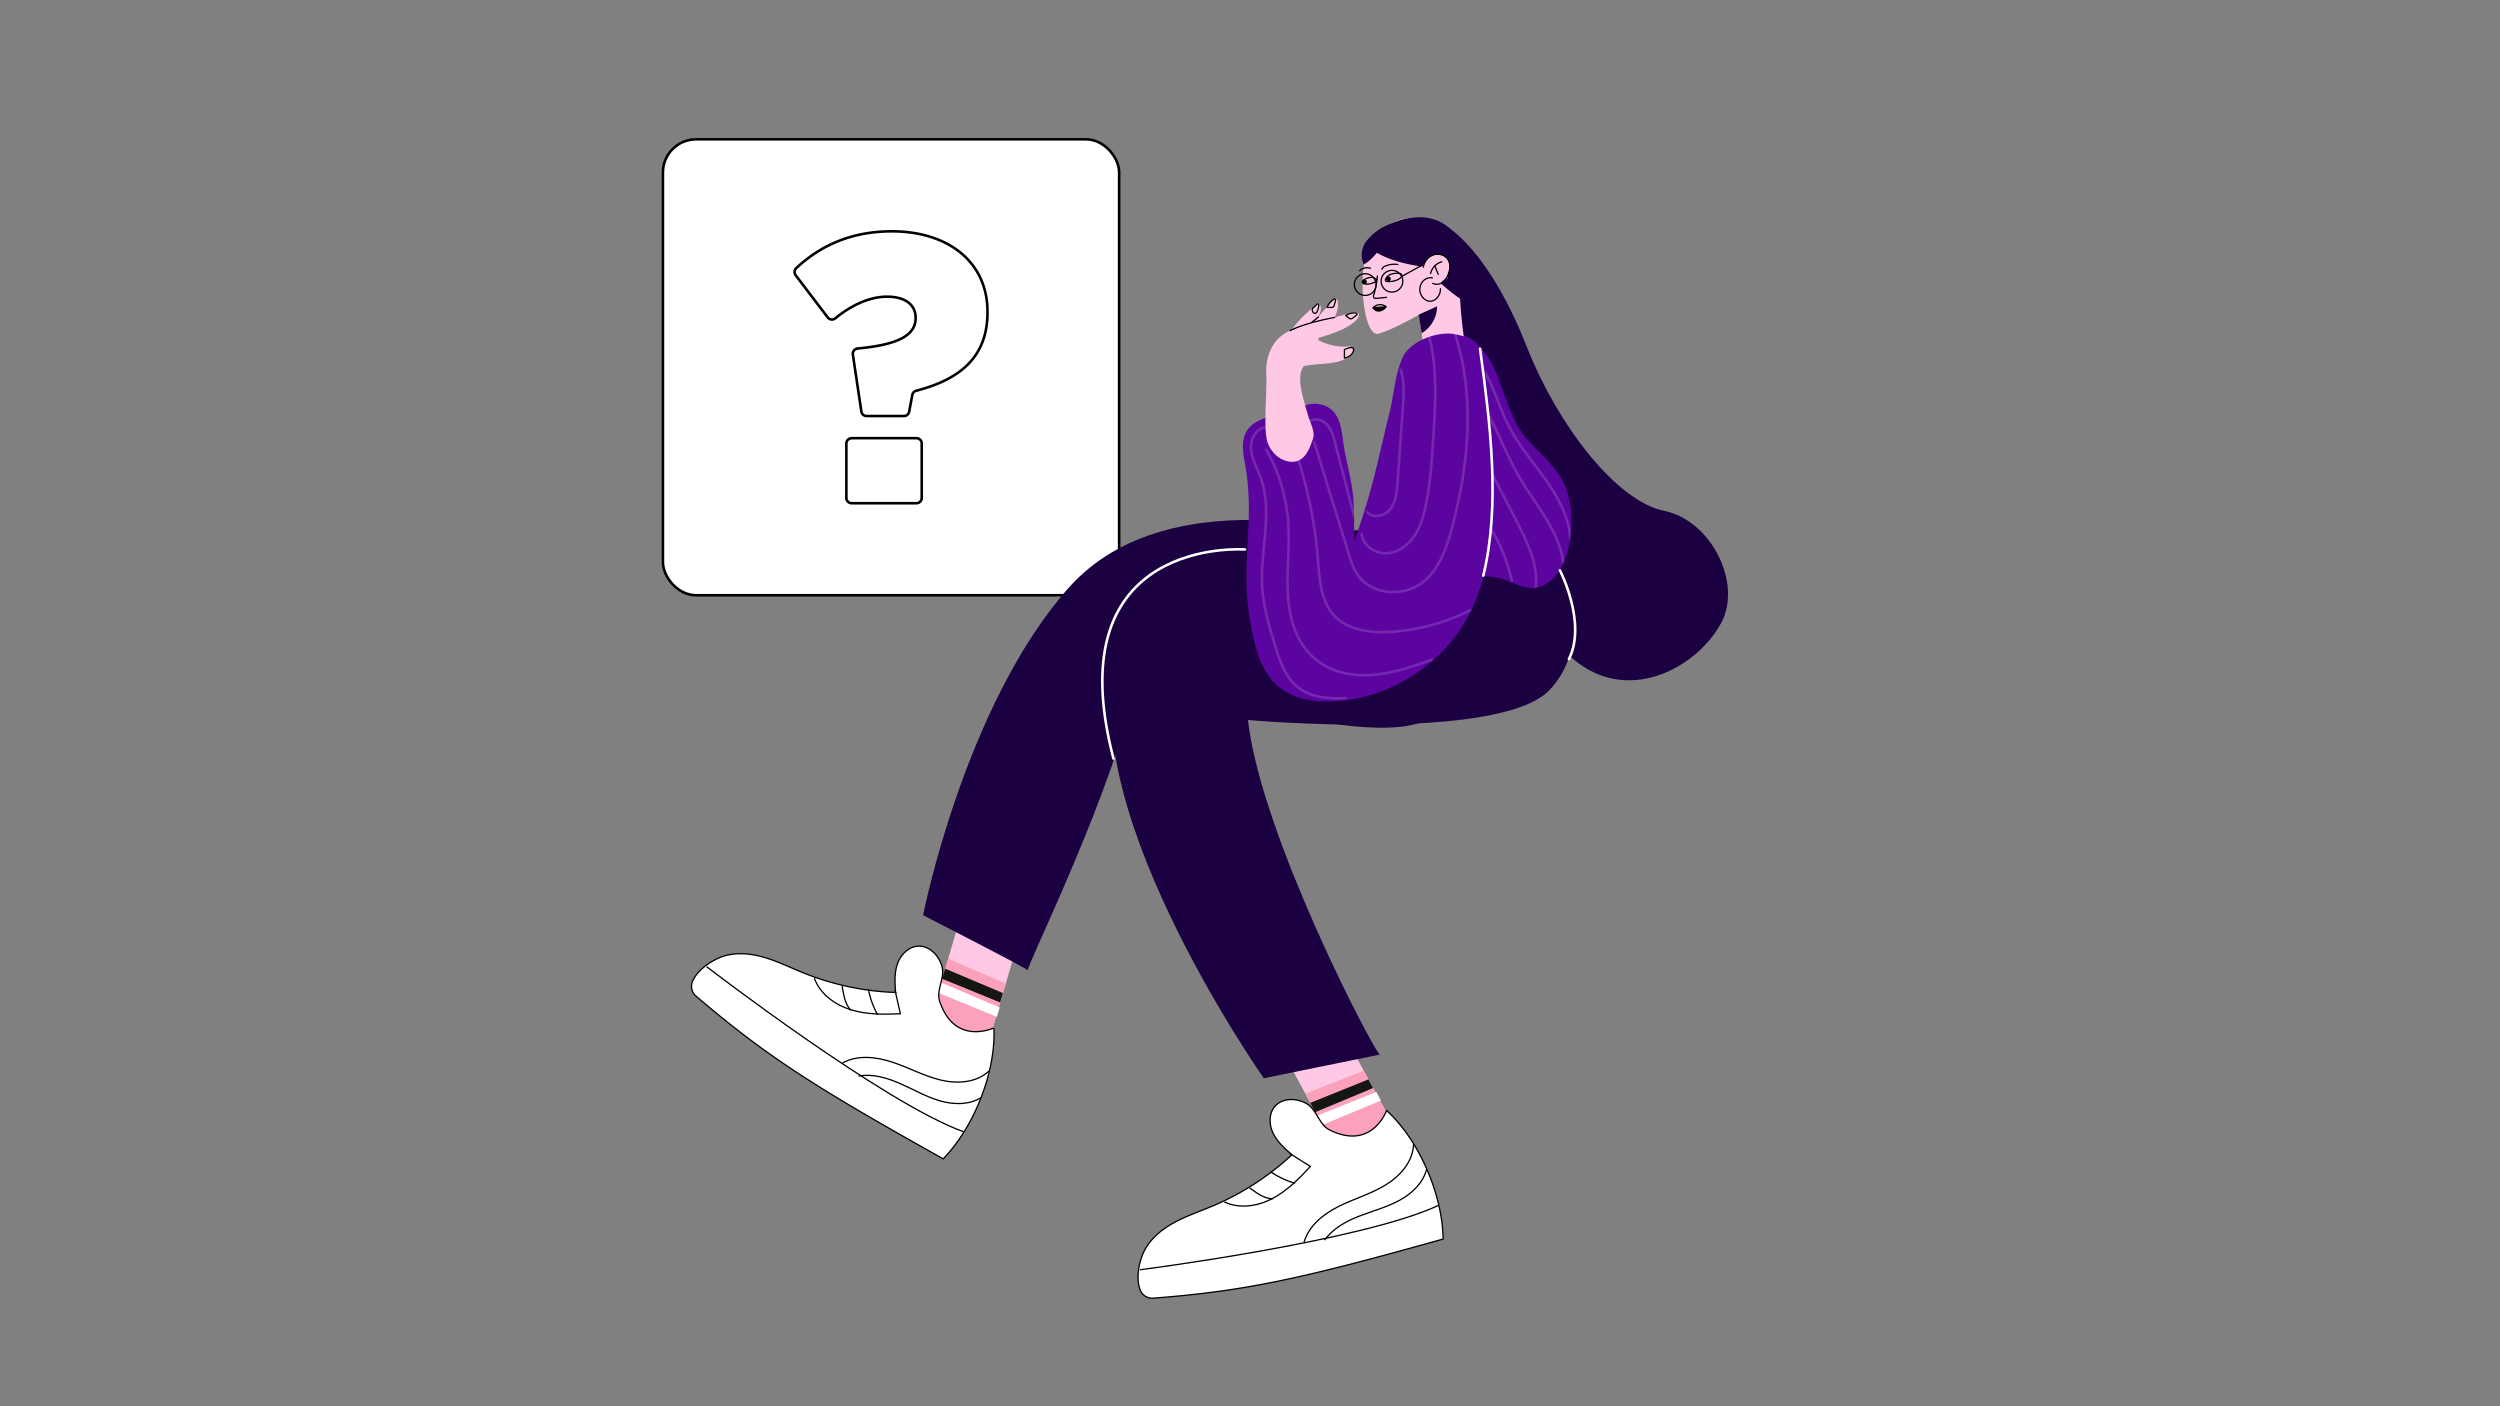 <svg id="Layer_1" data-name="Layer 1" xmlns="http://www.w3.org/2000/svg" xmlns:xlink="http://www.w3.org/1999/xlink" viewBox="0 0 1920 1080">
  <rect x="0" y="0" width="1920" height="1080" fill="#808080" stroke="none"/>
  <defs>
    <clipPath id="clip-path">
      <path d="M1147.68,283.24c7.09,15.74,10.9,33.75,20.28,47.69,9.67,14.37,24.62,23.35,32.57,39.16,6.16,12.26,7.35,27.42,5.56,41.75-1.14,9.16-3.52,18.35-8.2,25.89S1186,451,1178.14,451.6c-8.23.63-15.81-4.25-23.71-6.76-15-4.77-31.06-.93-46.71-.16s-33.15-2.78-42.07-17.63c-7.64-12.72-6.76-30.3-2.83-45.52s10.55-29.49,13.72-44.94c2.29-11.14,2.73-22.61,4.19-33.92s4.09-22.81,10.08-31.95C1109.46,242.3,1136.05,257.4,1147.68,283.24Z" fill="#5c04a0"/>
    </clipPath>
    <clipPath id="clip-path-2">
      <path d="M1118.26,256.84c-13.31-3.07-34.79,4.83-40.75,17.12s-6.92,28.78-10.15,42c-10.51,43.11-13.23,60-27.27,99.76-.32-38.62-.09-34.76-7-67.3-2.83-13.41-1.64-30-14.22-36.23a21.35,21.35,0,0,0-15.28-1.23c-17.16,4.84-8.66,3.45-25.48,8.17-7.61,2.14-15.87,4.72-20.25,11.3-4.76,7.14-3.39,16.56-1.84,25,8.45,45.93-4.1,76.86,4.35,122.8,3.27,17.75,7.33,36.94,21,48.71,11.63,10,28,12.46,43.34,11.65,41-2.15,80.15-26.11,100.74-61.59,12.35-21.26,18.12-45.82,20.08-70.33s.28-49.14-1.41-73.67l-3-43.45c-.54-7.85-1.17-16-5-22.86S1125.93,258.62,1118.26,256.84Z" fill="#5c04a0"/>
    </clipPath>
  </defs>
  <title>Vector 1</title>
  <g>
    <rect x="509.13" y="107" width="350.37" height="350.15" rx="25.44" fill="#fff" stroke="#000" stroke-miterlimit="10" stroke-width="2"/>
    <path d="M656,269h0a4.12,4.12,0,0,1,2.7-1.35c32.83-3.05,44.49-10.93,44.49-23.36V244c0-10-7.93-16.15-22-16.15-12.73,0-26.7,6-39.62,16.58a4.1,4.1,0,0,1-5.89-.66L611.08,211.4a4.1,4.1,0,0,1,.47-5.48c17.65-16.56,41.27-28.26,73.41-28.26,43.17,0,73.43,23.5,73.43,61.68v.59c0,36-23.4,52-54.73,60.16a4.1,4.1,0,0,0-3,3.22l-2.42,12.87a4.09,4.09,0,0,1-4,3.35H665.58a4.1,4.1,0,0,1-4.05-3.49L655,272.37A4.09,4.09,0,0,1,656,269Zm-1.88,67.52h49.67a4.11,4.11,0,0,1,4.1,4.1V382.4a4.1,4.1,0,0,1-4.1,4.09H654.1A4.09,4.09,0,0,1,650,382.4V340.66A4.1,4.1,0,0,1,654.1,336.56Z" fill="#fff" stroke="#000" stroke-miterlimit="10" stroke-width="2"/>
  </g>
  <path d="M1103.52,169.58c.27.1,35.72,12.19,69.16,97,23.62,59.89,68.49,118.15,105.3,125.73s60,55.94,44,85.9c-20.26,38.08-84,70.62-127.81,12.88s-88.73-205-88.65-208.18-22.78-74.6-22.78-74.6l-7.88-25.83Z" fill="#1b0042"/>
  <g>
    <path d="M983.58,804.48c.85,2.62,55.4,102.43,55.4,102.43l46.19-15-57.4-105.63L982.45,801" fill="#ffc9e6"/>
    <polygon points="1002.52 839.94 1047.31 822.24 1085.17 891.92 1037.83 906.32 1002.52 839.94" fill="#fca1bb"/>
    <polygon points="1006.28 847.01 1050.96 828.96 1054.56 835.58 1010.08 854.16 1006.28 847.01" fill="#151614"/>
    <polygon points="1011.41 856.9 1056.97 838.57 1060.56 845.19 1015.22 864.05 1011.41 856.9" fill="#fff"/>
  </g>
  <g>
    <path d="M1020.93,867.69c-7.9-4-9.58-15.29-17.13-19.89s-18.94-4.92-24.76,2c-4.71,5.59-4.42,14.13-1.2,20.7s8.84,11.58,14.39,16.34a208.94,208.94,0,0,1-60.91,39.36c-10.41,4.39-21.22,8-31,13.55s-18.79,13.56-22.93,24.07c-3.14,8-4.82,18.88-1.73,26.92A10,10,0,0,0,885.7,997c72.57-5.58,116.07-15.56,222.63-45.42-.57-35-18.9-76.43-43.43-98.72C1064.9,852.83,1053.66,884.16,1020.93,867.69Z" fill="#fff" stroke="#000" stroke-miterlimit="10"/>
    <path d="M875.48,975.19s170.4-21.83,229.33-49.48" fill="#fff" stroke="#000" stroke-miterlimit="10"/>
    <path d="M940.22,923.05c11.55,5.53,25.61,3.42,36.94-2.53s20.47-15.3,29.2-24.67l-15.8-10" fill="none" stroke="#000" stroke-miterlimit="10"/>
    <path d="M959.66,912.33c6,4.12,10.6,7.95,17.88,8.47" fill="none" stroke="#000" stroke-miterlimit="10"/>
    <path d="M975.64,899.76a65.74,65.74,0,0,0,19,9" fill="none" stroke="#000" stroke-miterlimit="10"/>
    <path d="M1001.52,954c3.61-12.65,14.91-21.65,26.69-27.52s24.63-9.55,35.88-16.39,21.12-18,21.49-31.15" fill="none" stroke="#000" stroke-miterlimit="10"/>
    <path d="M1017.35,952.44c6.27-9,16.42-14.51,26.65-18.49s21-6.76,30.64-12,18.43-13.4,21-24.06" fill="none" stroke="#000" stroke-miterlimit="10"/>
  </g>
  <g>
    <path d="M739.8,697.79c-1.24,2.45-33,111.67-33,111.67l43.31,22L784,716.08l-42.49-21.56" fill="#ffc9e6"/>
    <polygon points="728.19 736.27 772.42 755.34 750.08 831.43 706.37 808.23 728.19 736.27" fill="#fca1bb"/>
    <polygon points="725.87 743.94 770.27 762.68 768.14 769.91 723.52 751.69 725.87 743.94" fill="#151614"/>
    <polygon points="722.53 754.57 767.74 773.73 765.62 780.96 720.18 762.32 722.53 754.57" fill="#fff"/>
  </g>
  <g>
    <path d="M721.66,768.93c-2.79-8.4,4-17.6,1.9-26.18-2.14-8.77-9.95-16.85-18.94-16.07-7.28.63-13.1,6.88-15.45,13.81s-1.91,14.45-1.34,21.74a209.15,209.15,0,0,1-70.93-15.1c-10.47-4.24-20.65-9.33-31.56-12.3s-22.88-3.65-33.23.87c-7.84,3.42-16.74,10-20.22,17.85a10,10,0,0,0,2.72,11.55C590,812.36,627.84,836,724.41,890c24.28-25.18,40.54-67.49,38.89-100.6C763.3,789.42,733.23,803.7,721.66,768.93Z" fill="#fff" stroke="#000" stroke-miterlimit="10"/>
    <path d="M542.75,742.46s136.13,104.78,197.4,126.77" fill="#fff" stroke="#000" stroke-miterlimit="10"/>
    <path d="M625.41,751.2c4.28,12.06,15.73,20.49,28,24.28s25.3,3.6,38.09,3.12l-4.15-18.22" fill="none" stroke="#000" stroke-miterlimit="10"/>
    <path d="M646.75,757.32c1.36,7.18,1.9,13.11,6.69,18.63" fill="none" stroke="#000" stroke-miterlimit="10"/>
    <path d="M666.94,759.69a65.54,65.54,0,0,0,7.11,19.75" fill="none" stroke="#000" stroke-miterlimit="10"/>
    <path d="M647,816.41c11.48-6.43,25.84-4.82,38.33-.68s24.19,10.62,37,13.72,27.67,2.14,37.21-6.92" fill="none" stroke="#000" stroke-miterlimit="10"/>
    <path d="M659.32,826.45c10.8-2,21.87,1.31,31.93,5.71s19.63,10,30.15,13.14,22.52,3.51,31.88-2.21" fill="none" stroke="#000" stroke-miterlimit="10"/>
  </g>
  <path d="M1069.49,416c-3.87-1-169.19-54.55-249,35.69S708.93,702.89,708.93,702.89s83.49,42.72,80.51,42.41S857,605.42,874.24,516.73c0,0,173.32,61.84,222.28,35.77S1153.69,437.8,1069.49,416Z" fill="#1b0042"/>
  <path d="M1122.85,408.25c-4,.2-210.9-23.38-259.94,86.62S970.58,828.08,970.58,828.08l89.17-18.16c-2.94.6-91.2-167.16-101.32-256.95,0,0,192.25,17,231.14-22.58S1209.72,403.82,1122.85,408.25Z" fill="#1b0042"/>
  <g>
    <path d="M1147.68,283.24c7.09,15.74,10.9,33.75,20.28,47.69,9.67,14.37,24.62,23.35,32.57,39.16,6.16,12.26,7.35,27.42,5.56,41.75-1.14,9.16-3.52,18.35-8.2,25.89S1186,451,1178.14,451.6c-8.23.63-15.81-4.25-23.71-6.76-15-4.77-31.06-.93-46.71-.16s-33.15-2.78-42.07-17.63c-7.64-12.72-6.76-30.3-2.83-45.52s10.55-29.49,13.72-44.94c2.29-11.14,2.73-22.61,4.19-33.92s4.09-22.81,10.08-31.95C1109.46,242.3,1136.05,257.4,1147.68,283.24Z" fill="#5c04a0"/>
    <g clip-path="url(#clip-path)">
      <path d="M1107.44,257.47c15,3,26.28,15.51,33.46,29s11.3,28.35,18.4,41.84C1167,342.9,1178,355.5,1187.47,369s17.73,28.76,18.66,45.27" fill="none" stroke="#fff" stroke-linecap="round" stroke-linejoin="round" stroke-width="2" opacity="0.15"/>
      <path d="M1092.08,270.69c20.43,5,36,21.75,46.72,39.87s17.65,38.23,28.31,56.36c12.56,21.35,30.57,40.94,33.53,65.53" fill="none" stroke="#fff" stroke-linecap="round" stroke-linejoin="round" stroke-width="2" opacity="0.15"/>
      <path d="M1082.39,296.34c12.81,7.47,25.78,15.07,36.13,25.67,9.81,10.06,16.88,22.43,23.57,34.78,8,14.78,15.64,29.75,23.27,44.72,8.12,15.91,16.47,33.13,13.94,50.81" fill="none" stroke="#fff" stroke-linecap="round" stroke-linejoin="round" stroke-width="2" opacity="0.15"/>
      <path d="M1074.78,346.82c42.85,15.88,76.49,54.56,86.28,99.2" fill="none" stroke="#fff" stroke-linecap="round" stroke-linejoin="round" stroke-width="2" opacity="0.15"/>
    </g>
  </g>
  <path d="M1070.38,170.64s-15.26,5.77-21.41,26.28c-5.84,19.46-1,62.28,9.73,59.36s31.14-14.6,31.14-14.6l3.89,28.22,31.14-6.81s-5.83-36-2.91-57.41c.06-.45.11-.89.15-1.33,2-20-14.22-37.1-34.37-37.17A40.52,40.52,0,0,0,1070.38,170.64Z" fill="#ffc9e6"/>
  <path d="M1057.47,194.15c10.22,5.85,21.75,8.51,32.11,10.23,1.51.25,2.92.64,3.46-.78,1.2-3.19,4.63-6.49,7.44-7.32,3.58-1.05,7.64-1,10.17,1.77,3.18,3.45,2.69,8.81,1.15,13.19-.33.94.41,1.8-.24,2.55h-1.29c-1.9,2.17-4.79,2.73-2.72,4.75a140.42,140.42,0,0,0,14.35,11.25,115.6,115.6,0,0,0,1.53-29.61c-.64-9.63-4.13-19.47-11.44-25.79-6.5-5.64-15.44-7.93-24-7.53s-16.9,3.3-24.65,7A40.12,40.12,0,0,0,1048.83,186a17.85,17.85,0,0,0-1.58,17S1051.05,201.85,1057.47,194.15Z" fill="#1b0042"/>
  <path d="M1093.14,205.12a12.1,12.1,0,0,1,8.54-9.67c4.42-1.11,9.59,1.21,11.24,5.45,1.12,2.86.63,6.11-.38,9a14.23,14.23,0,0,1-4.45,6.76,7.43,7.43,0,0,1-7.72,1" fill="none" stroke="#000" stroke-linecap="round" stroke-linejoin="round"/>
  <path d="M1089.57,241.66l14.13-6.42a24.3,24.3,0,0,1-11.89,20.69Z" fill="#1b0042"/>
  <path d="M1075,210a15.61,15.61,0,0,0-6.6.56,7.3,7.3,0,0,0-4.33,3.92,1.22,1.22,0,0,0,1.07,1.67c3.55.25,6.91-.2,9.88-2.3a4.08,4.08,0,0,0,1.41-1.48A1.7,1.7,0,0,0,1075,210Z" fill="none" stroke="#000" stroke-linecap="round" stroke-linejoin="round"/>
  <path d="M1047.09,215.1a12.86,12.86,0,0,1,5-2,6.25,6.25,0,0,1,4.82,1.31,1,1,0,0,1-.16,1.63,12.41,12.41,0,0,1-8.38,2.11,4.29,4.29,0,0,1-1.23-.32A1.57,1.57,0,0,1,1047.09,215.1Z" fill="none" stroke="#000" stroke-linecap="round" stroke-linejoin="round"/>
  <path d="M1057.81,212a65.82,65.82,0,0,1-2.7,14.3,2.51,2.51,0,0,0,.08,2.36,2.43,2.43,0,0,0,2.16.46l7.4-.77" fill="none" stroke="#000" stroke-linecap="round" stroke-linejoin="round"/>
  <path d="M1067.78,213.06a1.83,1.83,0,0,1-2.81,2.33A1.83,1.83,0,1,1,1067.78,213.06Z"/>
  <path d="M1049.45,215.55a1.63,1.63,0,0,1-2.5,2.08A1.63,1.63,0,1,1,1049.45,215.55Z"/>
  <path d="M1061.38,206.73a4.1,4.1,0,0,1,2.68-2.44,18.14,18.14,0,0,1,9.47-1.15" fill="none" stroke="#000" stroke-linecap="round" stroke-linejoin="round"/>
  <path d="M1044.24,207.85a8.34,8.34,0,0,1,8.18-1.84" fill="none" stroke="#000" stroke-linecap="round" stroke-linejoin="round"/>
  <path d="M1064.54,235.54a7.51,7.51,0,0,0-10.2,1C1057.49,236,1061.38,236,1064.54,235.54Z" fill="none" stroke="#000" stroke-linecap="round" stroke-linejoin="round"/>
  <path d="M1054.36,236.85a5.13,5.13,0,0,0,5.11,2.47c2-.3,5-1.91,5.44-3.88"/>
  <circle cx="1069.03" cy="215.98" r="8.35" fill="none" stroke="#000" stroke-linecap="round" stroke-linejoin="round"/>
  <circle cx="1048.48" cy="218.54" r="8.35" fill="none" stroke="#000" stroke-linecap="round" stroke-linejoin="round"/>
  <line x1="1076.45" y1="212.33" x2="1092.06" y2="203.69" fill="none" stroke="#000" stroke-linecap="round" stroke-linejoin="round"/>
  <path d="M1100.07,213.42c-4.3-1.11-9.06,2.72-9.62,7.73s3.22,10.07,7.63,10.23,8.45-4.62,8.17-9.66" fill="none" stroke="#000" stroke-linecap="round" stroke-linejoin="round"/>
  <path d="M1098.69,210a12.17,12.17,0,0,1,8.58-8.93" fill="none" stroke="#000" stroke-linecap="round" stroke-linejoin="round"/>
  <path d="M1101.88,204.13c1.23,2.84,1.46,3.68,2.68,6.53" fill="none" stroke="#000" stroke-linecap="round" stroke-linejoin="round"/>
  <g>
    <path d="M1118.26,256.84c-13.31-3.07-34.79,4.83-40.75,17.12s-6.92,28.78-10.15,42c-10.51,43.11-13.23,60-27.27,99.76-.32-38.62-.09-34.76-7-67.3-2.83-13.41-1.64-30-14.22-36.23a21.35,21.35,0,0,0-15.28-1.23c-17.16,4.84-8.66,3.45-25.48,8.17-7.61,2.14-15.87,4.72-20.25,11.3-4.76,7.14-3.39,16.56-1.84,25,8.45,45.93-4.1,76.86,4.35,122.8,3.27,17.75,7.33,36.94,21,48.71,11.63,10,28,12.46,43.34,11.65,41-2.15,80.15-26.11,100.74-61.59,12.35-21.26,18.12-45.82,20.08-70.33s.28-49.14-1.41-73.67l-3-43.45c-.54-7.85-1.17-16-5-22.86S1125.93,258.62,1118.26,256.84Z" fill="#5c04a0"/>
    <g clip-path="url(#clip-path-2)">
      <path d="M973,328.18c-7.67-.14-12.76,8.72-12.27,16.38s4.62,14.52,7.29,21.72c10,26.84-.52,56.69,1.37,85.26,1,14.68,5.23,28.91,9.46,43C982.53,506.89,986.77,520,997,528s23.81,8.78,36.56,8.16" fill="none" stroke="#fff" stroke-linecap="round" stroke-linejoin="round" stroke-width="2" opacity="0.15"/>
      <path d="M972.49,345.31a132.8,132.8,0,0,1,16.93,56.74c1,15.36-.7,30.76-.58,46.15s2.21,31.26,10,44.51a51.78,51.78,0,0,0,15,16.27c12.26,8.44,28,10.66,42.76,9.13s29-6.51,43.06-11.46" fill="none" stroke="#fff" stroke-linecap="round" stroke-linejoin="round" stroke-width="2" opacity="0.15"/>
      <path d="M997.21,353.32a345,345,0,0,1,14.92,75.82c1.26,15.41,2.06,32.33,12.57,43.66s28,13.47,43.59,12.44a159.91,159.91,0,0,0,61.19-16.68" fill="none" stroke="#fff" stroke-linecap="round" stroke-linejoin="round" stroke-width="2" opacity="0.15"/>
      <path d="M1009.38,339.75l26.42,85.54c1.72,5.54,3.47,11.17,6.69,16,10.45,15.63,35,17.53,50,6,12.82-9.88,18.47-26.29,22.65-41.92C1128,357,1133,304.83,1117.65,257.09" fill="none" stroke="#fff" stroke-linecap="round" stroke-linejoin="round" stroke-width="2" opacity="0.15"/>
      <path d="M1005.79,323.41c4.21-2.79,10.21-.87,13.57,2.9s4.73,8.85,6,13.74l14.52,56.27" fill="none" stroke="#fff" stroke-linecap="round" stroke-linejoin="round" stroke-width="2" opacity="0.15"/>
      <path d="M1045.71,410.06c.94,8.64,9.85,15,18.54,14.87s16.65-5.68,21.63-12.81,7.41-15.72,9.17-24.24c3.61-17.51,4.73-35.42,5.84-53.26,1.59-25.54,3.14-51.6-3.33-76.36" fill="none" stroke="#fff" stroke-linecap="round" stroke-linejoin="round" stroke-width="2" opacity="0.15"/>
      <path d="M1049.94,393.21c4.44,5.26,13.64,3.21,17.88-2.21s4.9-12.74,5.39-19.6l4.13-57.57c.72-10,1.41-20.33-1.6-29.92" fill="none" stroke="#fff" stroke-linecap="round" stroke-linejoin="round" stroke-width="2" opacity="0.15"/>
    </g>
  </g>
  <path d="M973.62,340.24c-3.67-9.74-.38-41.66-1.06-52.05s2.1-21.5,9.7-28.62c6.32-5.92,15-8.36,23.41-10.61l34.51-9.28a3,3,0,0,1,2.63.43c1.91,1.45.45,4-1,5.53-6.85,7-18.72,10.71-28.52,13.68a1.17,1.17,0,0,0-.23,2.14c6.93,3.77,16.16,5.32,22.24,4.62a4.07,4.07,0,0,1,3.51,1.2c2.15,2.37-.71,5.57-3.3,7.14-10.53,6.41-22.12,4.08-34.16,6.75-6.77,7.78.58,28.29,3.35,38.22,1.58,5.64,5.74,12.56,3.54,18-2.32,5.73-6.19,21.63-21.77,16.16C980.59,351.48,975.79,346,973.62,340.24Z" fill="#ffc9e6"/>
  <path d="M1023.9,230.38a2.6,2.6,0,0,1,1.52-1.16c1.29-.18,2,1.49,2.09,2.8a21.47,21.47,0,0,1-6.46,16.9c-3.6,3.44-8.83,5.91-13.82,5.56C1006.77,247.5,1019.5,236,1023.9,230.38Z" fill="#ffc9e6"/>
  <path d="M1010.73,234.29c.53-.38.86-1.08,1.51-1.18,1.29-.2,2,1.46,2.13,2.77.57,6.2-5.93,13.75-10.37,18.12-3.55,3.49-8.6,4.9-13.6,4.63C989.85,251.65,1007,237,1010.73,234.29Z" fill="#ffc9e6"/>
  <path d="M956.13,422s-145.79-11-101,160.54" fill="none" stroke="#fff" stroke-linecap="round" stroke-linejoin="round" stroke-width="2"/>
  <path d="M1139.17,442.07c13.33-54.57,5.29-116.56-2.48-174.27" fill="none" stroke="#fff" stroke-linecap="round" stroke-linejoin="round" stroke-width="2"/>
  <path d="M1198,438s20.88,40.34,6.94,68.17" fill="none" stroke="#fff" stroke-linecap="round" stroke-linejoin="round" stroke-width="2"/>
  <path d="M1033.52,242.37l2.56,2a2.18,2.18,0,0,0,2.71,0l3.17-2.52a.84.84,0,0,0-.48-1.49A13,13,0,0,0,1033.52,242.37Z" fill="none" stroke="#000" stroke-linecap="round" stroke-linejoin="round"/>
  <path d="M1019.21,236l3.27.14a2.17,2.17,0,0,0,2.2-1.59l1.08-3.9a.83.83,0,0,0-1.26-.92A12.89,12.89,0,0,0,1019.21,236Z" fill="none" stroke="#000" stroke-linecap="round" stroke-linejoin="round"/>
  <path d="M1008.44,239.75l-.37-.63a2.17,2.17,0,0,1,.4-2.68l3-2.76a.83.83,0,0,1,1.4.69,15.16,15.16,0,0,1-1.51,5.35A1.65,1.65,0,0,1,1008.44,239.75Z" fill="none" stroke="#000" stroke-linecap="round" stroke-linejoin="round"/>
  <path d="M990.88,253.9s9-5.36,34.08-10.13" fill="none" stroke="#000" stroke-linecap="round" stroke-linejoin="round"/>
  <line x1="1007.5" y1="247.5" x2="1012.5" y2="243.5" fill="none" stroke="#000" stroke-linecap="round" stroke-linejoin="round"/>
  <path d="M1032.5,268.5V275s6-1,7-5.75S1032.5,268.5,1032.5,268.5Z" fill="none" stroke="#000" stroke-linecap="round" stroke-linejoin="round"/>
</svg>
